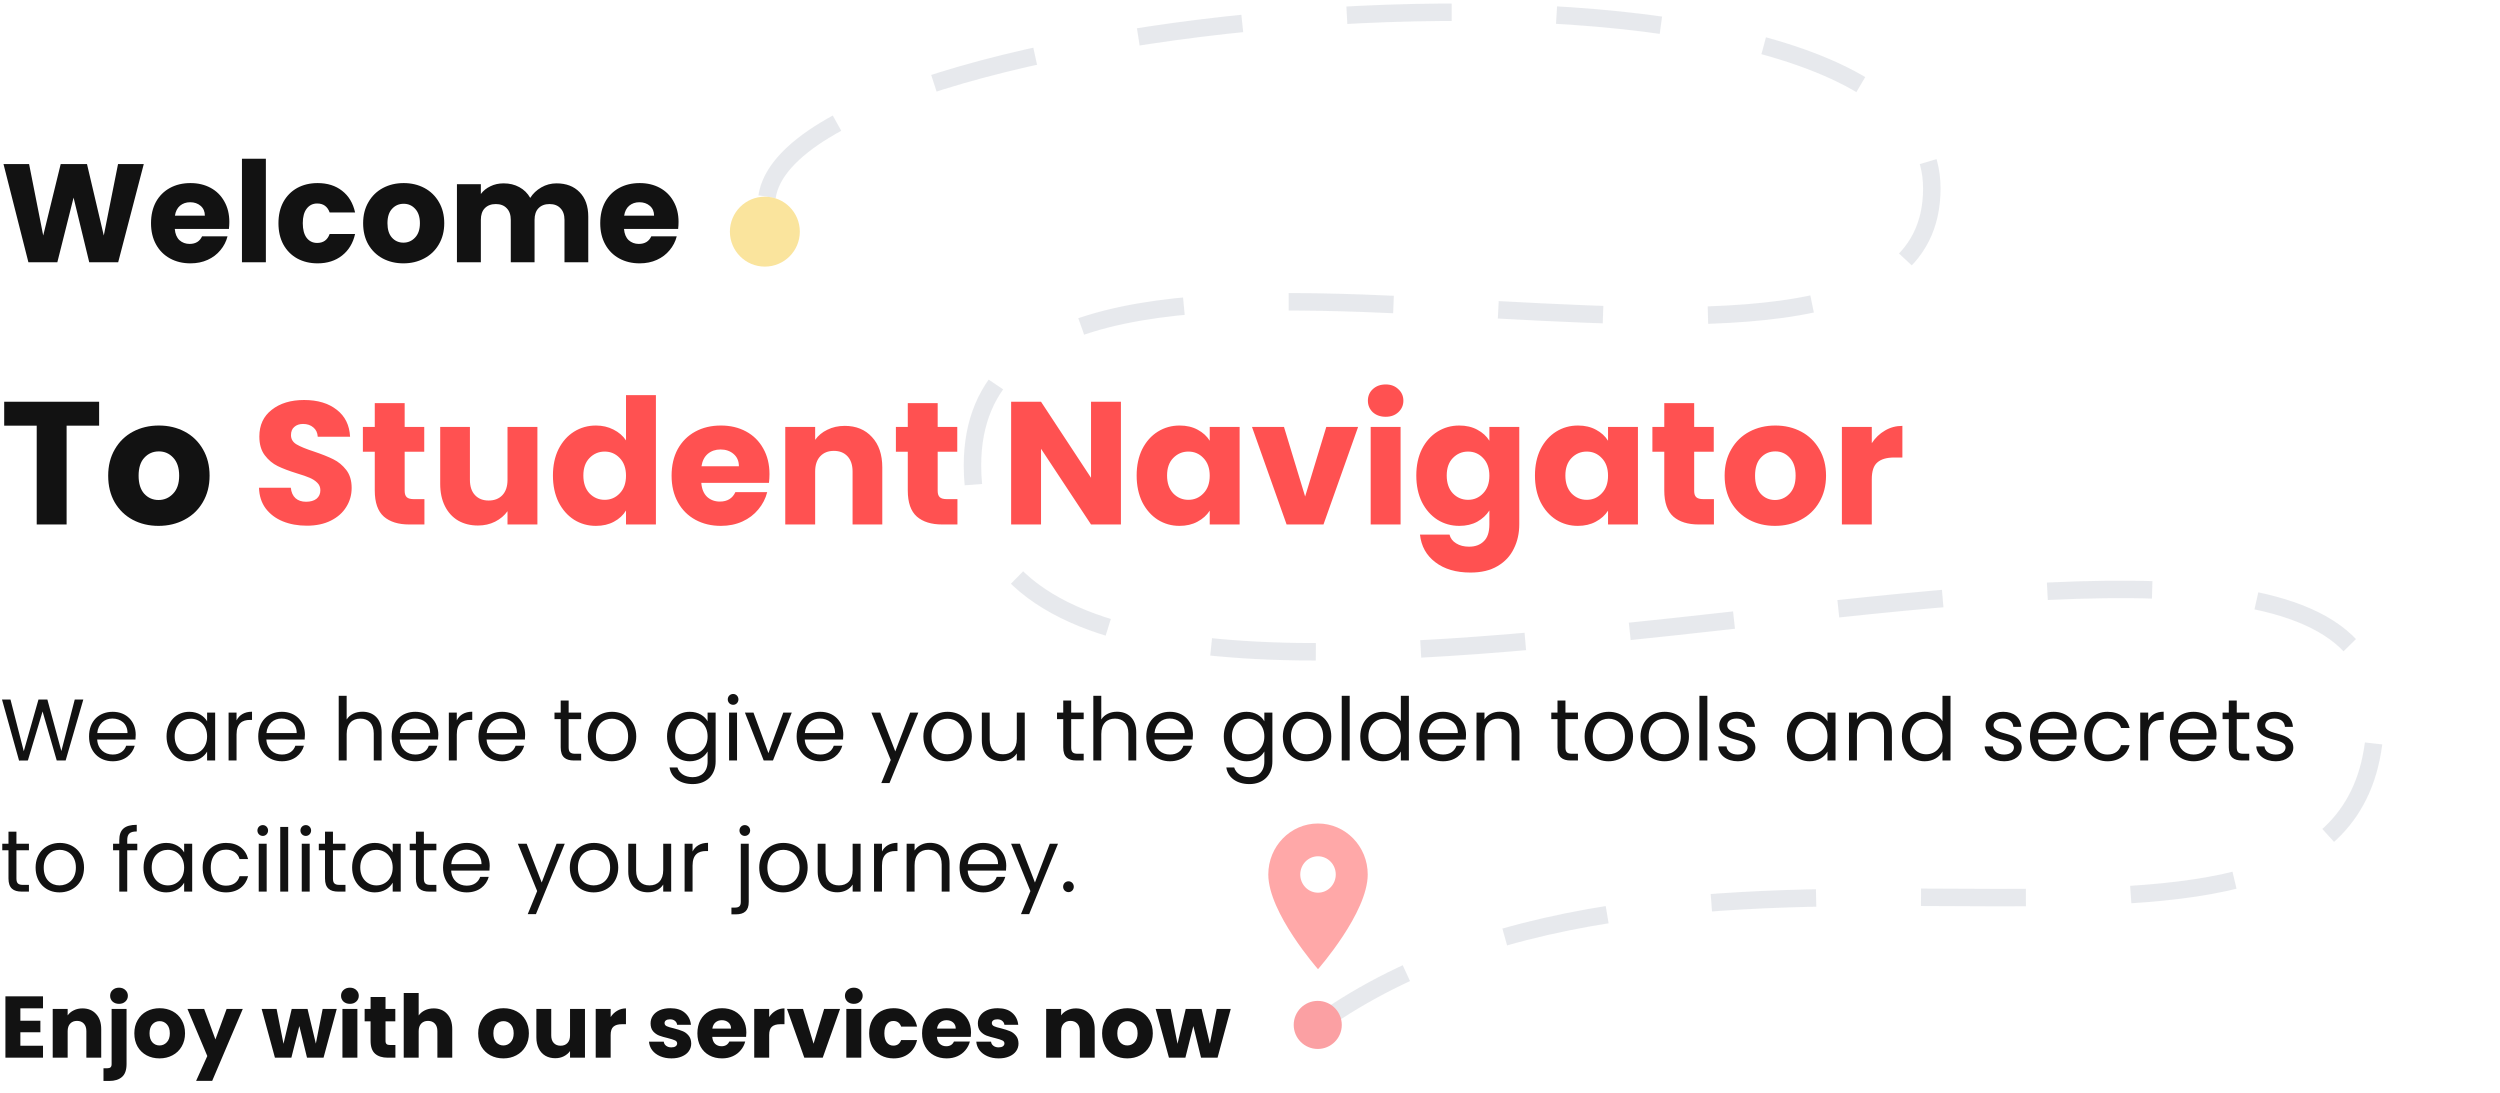 <svg width="572" height="250" viewBox="0 0 572 250" fill="none" xmlns="http://www.w3.org/2000/svg">
<path d="M32.896 37.536L27.04 60H20.416L16.832 45.216L13.12 60H6.496L0.8 37.536H6.656L9.888 53.888L13.888 37.536H19.904L23.744 53.888L27.008 37.536H32.896ZM52.472 50.784C52.472 51.296 52.44 51.829 52.376 52.384H39.992C40.078 53.493 40.43 54.347 41.048 54.944C41.688 55.52 42.467 55.808 43.384 55.808C44.75 55.808 45.699 55.232 46.232 54.08H52.056C51.758 55.253 51.214 56.309 50.424 57.248C49.656 58.187 48.686 58.923 47.512 59.456C46.339 59.989 45.027 60.256 43.576 60.256C41.827 60.256 40.27 59.883 38.904 59.136C37.539 58.389 36.472 57.323 35.704 55.936C34.936 54.549 34.552 52.928 34.552 51.072C34.552 49.216 34.926 47.595 35.672 46.208C36.44 44.821 37.507 43.755 38.872 43.008C40.238 42.261 41.806 41.888 43.576 41.888C45.304 41.888 46.84 42.251 48.184 42.976C49.528 43.701 50.574 44.736 51.32 46.08C52.088 47.424 52.472 48.992 52.472 50.784ZM46.872 49.344C46.872 48.405 46.552 47.659 45.912 47.104C45.272 46.549 44.472 46.272 43.512 46.272C42.595 46.272 41.816 46.539 41.176 47.072C40.558 47.605 40.174 48.363 40.024 49.344H46.872ZM60.831 36.32V60H55.359V36.32H60.831ZM63.709 51.072C63.709 49.216 64.082 47.595 64.829 46.208C65.597 44.821 66.653 43.755 67.996 43.008C69.362 42.261 70.919 41.888 72.668 41.888C74.909 41.888 76.775 42.475 78.269 43.648C79.783 44.821 80.775 46.475 81.245 48.608H75.421C74.93 47.243 73.981 46.56 72.573 46.56C71.57 46.56 70.77 46.955 70.172 47.744C69.575 48.512 69.276 49.621 69.276 51.072C69.276 52.523 69.575 53.643 70.172 54.432C70.77 55.2 71.57 55.584 72.573 55.584C73.981 55.584 74.93 54.901 75.421 53.536H81.245C80.775 55.627 79.783 57.269 78.269 58.464C76.754 59.659 74.887 60.256 72.668 60.256C70.919 60.256 69.362 59.883 67.996 59.136C66.653 58.389 65.597 57.323 64.829 55.936C64.082 54.549 63.709 52.928 63.709 51.072ZM92.299 60.256C90.55 60.256 88.972 59.883 87.564 59.136C86.177 58.389 85.078 57.323 84.267 55.936C83.478 54.549 83.084 52.928 83.084 51.072C83.084 49.237 83.489 47.627 84.299 46.24C85.11 44.832 86.219 43.755 87.627 43.008C89.035 42.261 90.614 41.888 92.364 41.888C94.113 41.888 95.692 42.261 97.1 43.008C98.507 43.755 99.617 44.832 100.428 46.24C101.238 47.627 101.644 49.237 101.644 51.072C101.644 52.907 101.228 54.528 100.396 55.936C99.585 57.323 98.465 58.389 97.035 59.136C95.627 59.883 94.049 60.256 92.299 60.256ZM92.299 55.52C93.345 55.52 94.23 55.136 94.956 54.368C95.702 53.6 96.076 52.501 96.076 51.072C96.076 49.643 95.713 48.544 94.987 47.776C94.284 47.008 93.409 46.624 92.364 46.624C91.297 46.624 90.412 47.008 89.707 47.776C89.004 48.523 88.651 49.621 88.651 51.072C88.651 52.501 88.993 53.6 89.675 54.368C90.379 55.136 91.254 55.52 92.299 55.52ZM127.331 41.952C129.549 41.952 131.309 42.624 132.611 43.968C133.933 45.312 134.595 47.179 134.595 49.568V60H129.155V50.304C129.155 49.152 128.845 48.267 128.227 47.648C127.629 47.008 126.797 46.688 125.731 46.688C124.664 46.688 123.821 47.008 123.203 47.648C122.605 48.267 122.307 49.152 122.307 50.304V60H116.867V50.304C116.867 49.152 116.557 48.267 115.939 47.648C115.341 47.008 114.509 46.688 113.443 46.688C112.376 46.688 111.533 47.008 110.915 47.648C110.317 48.267 110.019 49.152 110.019 50.304V60H104.547V42.144H110.019V44.384C110.573 43.637 111.299 43.051 112.195 42.624C113.091 42.176 114.104 41.952 115.235 41.952C116.579 41.952 117.773 42.24 118.819 42.816C119.885 43.392 120.717 44.213 121.315 45.28C121.933 44.299 122.776 43.499 123.843 42.88C124.909 42.261 126.072 41.952 127.331 41.952ZM155.253 50.784C155.253 51.296 155.222 51.829 155.158 52.384H142.774C142.859 53.493 143.211 54.347 143.83 54.944C144.47 55.52 145.248 55.808 146.166 55.808C147.531 55.808 148.48 55.232 149.014 54.08H154.838C154.539 55.253 153.995 56.309 153.206 57.248C152.438 58.187 151.467 58.923 150.294 59.456C149.12 59.989 147.808 60.256 146.358 60.256C144.608 60.256 143.051 59.883 141.686 59.136C140.32 58.389 139.254 57.323 138.486 55.936C137.718 54.549 137.334 52.928 137.334 51.072C137.334 49.216 137.707 47.595 138.454 46.208C139.222 44.821 140.288 43.755 141.654 43.008C143.019 42.261 144.587 41.888 146.358 41.888C148.086 41.888 149.622 42.251 150.966 42.976C152.31 43.701 153.355 44.736 154.102 46.08C154.87 47.424 155.253 48.992 155.253 50.784ZM149.654 49.344C149.654 48.405 149.334 47.659 148.694 47.104C148.054 46.549 147.254 46.272 146.294 46.272C145.376 46.272 144.598 46.539 143.958 47.072C143.339 47.605 142.955 48.363 142.806 49.344H149.654ZM22.68 91.92V97.4H15.24V120H8.4V97.4H0.96V91.92H22.68ZM36.273 120.32C34.086 120.32 32.113 119.853 30.353 118.92C28.619 117.987 27.246 116.653 26.233 114.92C25.246 113.187 24.753 111.16 24.753 108.84C24.753 106.547 25.259 104.533 26.273 102.8C27.286 101.04 28.673 99.693 30.433 98.76C32.193 97.827 34.166 97.36 36.353 97.36C38.539 97.36 40.513 97.827 42.273 98.76C44.033 99.693 45.419 101.04 46.433 102.8C47.446 104.533 47.953 106.547 47.953 108.84C47.953 111.133 47.433 113.16 46.393 114.92C45.38 116.653 43.98 117.987 42.193 118.92C40.433 119.853 38.459 120.32 36.273 120.32ZM36.273 114.4C37.58 114.4 38.686 113.92 39.593 112.96C40.526 112 40.993 110.627 40.993 108.84C40.993 107.053 40.539 105.68 39.633 104.72C38.753 103.76 37.66 103.28 36.353 103.28C35.02 103.28 33.913 103.76 33.033 104.72C32.153 105.653 31.713 107.027 31.713 108.84C31.713 110.627 32.139 112 32.993 112.96C33.873 113.92 34.966 114.4 36.273 114.4Z" fill="#121212"/>
<path d="M70.218 120.28C68.165 120.28 66.325 119.947 64.698 119.28C63.072 118.613 61.765 117.627 60.778 116.32C59.818 115.013 59.312 113.44 59.258 111.6H66.538C66.645 112.64 67.005 113.44 67.618 114C68.231 114.533 69.031 114.8 70.018 114.8C71.031 114.8 71.832 114.573 72.418 114.12C73.005 113.64 73.298 112.987 73.298 112.16C73.298 111.467 73.058 110.893 72.578 110.44C72.125 109.987 71.552 109.613 70.858 109.32C70.192 109.027 69.231 108.693 67.978 108.32C66.165 107.76 64.685 107.2 63.538 106.64C62.392 106.08 61.405 105.253 60.578 104.16C59.752 103.067 59.338 101.64 59.338 99.88C59.338 97.267 60.285 95.227 62.178 93.76C64.072 92.267 66.538 91.52 69.578 91.52C72.671 91.52 75.165 92.267 77.058 93.76C78.951 95.227 79.965 97.28 80.098 99.92H72.698C72.645 99.013 72.311 98.307 71.698 97.8C71.085 97.267 70.298 97 69.338 97C68.511 97 67.845 97.227 67.338 97.68C66.832 98.107 66.578 98.733 66.578 99.56C66.578 100.467 67.005 101.173 67.858 101.68C68.712 102.187 70.045 102.733 71.858 103.32C73.671 103.933 75.138 104.52 76.258 105.08C77.405 105.64 78.391 106.453 79.218 107.52C80.045 108.587 80.458 109.96 80.458 111.64C80.458 113.24 80.045 114.693 79.218 116C78.418 117.307 77.245 118.347 75.698 119.12C74.151 119.893 72.325 120.28 70.218 120.28ZM97.108 114.2V120H93.627C91.147 120 89.214 119.4 87.828 118.2C86.441 116.973 85.748 114.987 85.748 112.24V103.36H83.028V97.68H85.748V92.24H92.588V97.68H97.067V103.36H92.588V112.32C92.588 112.987 92.748 113.467 93.067 113.76C93.388 114.053 93.921 114.2 94.668 114.2H97.108ZM122.958 97.68V120H116.118V116.96C115.424 117.947 114.478 118.747 113.278 119.36C112.104 119.947 110.798 120.24 109.358 120.24C107.651 120.24 106.144 119.867 104.838 119.12C103.531 118.347 102.518 117.24 101.798 115.8C101.078 114.36 100.718 112.667 100.718 110.72V97.68H107.518V109.8C107.518 111.293 107.904 112.453 108.678 113.28C109.451 114.107 110.491 114.52 111.798 114.52C113.131 114.52 114.184 114.107 114.958 113.28C115.731 112.453 116.118 111.293 116.118 109.8V97.68H122.958ZM126.511 108.8C126.511 106.507 126.937 104.493 127.791 102.76C128.671 101.027 129.857 99.693 131.351 98.76C132.844 97.827 134.511 97.36 136.351 97.36C137.817 97.36 139.151 97.667 140.351 98.28C141.577 98.893 142.537 99.72 143.231 100.76V90.4H150.071V120H143.231V116.8C142.591 117.867 141.671 118.72 140.471 119.36C139.297 120 137.924 120.32 136.351 120.32C134.511 120.32 132.844 119.853 131.351 118.92C129.857 117.96 128.671 116.613 127.791 114.88C126.937 113.12 126.511 111.093 126.511 108.8ZM143.231 108.84C143.231 107.133 142.751 105.787 141.791 104.8C140.857 103.813 139.711 103.32 138.351 103.32C136.991 103.32 135.831 103.813 134.871 104.8C133.937 105.76 133.471 107.093 133.471 108.8C133.471 110.507 133.937 111.867 134.871 112.88C135.831 113.867 136.991 114.36 138.351 114.36C139.711 114.36 140.857 113.867 141.791 112.88C142.751 111.893 143.231 110.547 143.231 108.84ZM176.059 108.48C176.059 109.12 176.019 109.787 175.939 110.48H160.459C160.566 111.867 161.006 112.933 161.779 113.68C162.579 114.4 163.552 114.76 164.699 114.76C166.406 114.76 167.592 114.04 168.259 112.6H175.539C175.166 114.067 174.486 115.387 173.499 116.56C172.539 117.733 171.326 118.653 169.859 119.32C168.392 119.987 166.752 120.32 164.939 120.32C162.752 120.32 160.806 119.853 159.099 118.92C157.392 117.987 156.059 116.653 155.099 114.92C154.139 113.187 153.659 111.16 153.659 108.84C153.659 106.52 154.126 104.493 155.059 102.76C156.019 101.027 157.352 99.693 159.059 98.76C160.766 97.827 162.726 97.36 164.939 97.36C167.099 97.36 169.019 97.813 170.699 98.72C172.379 99.627 173.686 100.92 174.619 102.6C175.579 104.28 176.059 106.24 176.059 108.48ZM169.059 106.68C169.059 105.507 168.659 104.573 167.859 103.88C167.059 103.187 166.059 102.84 164.859 102.84C163.712 102.84 162.739 103.173 161.939 103.84C161.166 104.507 160.686 105.453 160.499 106.68H169.059ZM193.268 97.44C195.881 97.44 197.961 98.293 199.508 100C201.081 101.68 201.868 104 201.868 106.96V120H195.068V107.88C195.068 106.387 194.681 105.227 193.908 104.4C193.134 103.573 192.094 103.16 190.788 103.16C189.481 103.16 188.441 103.573 187.668 104.4C186.894 105.227 186.508 106.387 186.508 107.88V120H179.668V97.68H186.508V100.64C187.201 99.653 188.134 98.88 189.308 98.32C190.481 97.733 191.801 97.44 193.268 97.44ZM219.061 114.2V120H215.581C213.101 120 211.167 119.4 209.781 118.2C208.394 116.973 207.701 114.987 207.701 112.24V103.36H204.981V97.68H207.701V92.24H214.541V97.68H219.021V103.36H214.541V112.32C214.541 112.987 214.701 113.467 215.021 113.76C215.341 114.053 215.874 114.2 216.621 114.2H219.061ZM256.467 120H249.627L238.187 102.68V120H231.347V91.92H238.187L249.627 109.32V91.92H256.467V120ZM260.065 108.8C260.065 106.507 260.492 104.493 261.345 102.76C262.225 101.027 263.412 99.693 264.905 98.76C266.399 97.827 268.065 97.36 269.905 97.36C271.479 97.36 272.852 97.68 274.025 98.32C275.225 98.96 276.145 99.8 276.785 100.84V97.68H283.625V120H276.785V116.84C276.119 117.88 275.185 118.72 273.985 119.36C272.812 120 271.439 120.32 269.865 120.32C268.052 120.32 266.399 119.853 264.905 118.92C263.412 117.96 262.225 116.613 261.345 114.88C260.492 113.12 260.065 111.093 260.065 108.8ZM276.785 108.84C276.785 107.133 276.305 105.787 275.345 104.8C274.412 103.813 273.265 103.32 271.905 103.32C270.545 103.32 269.385 103.813 268.425 104.8C267.492 105.76 267.025 107.093 267.025 108.8C267.025 110.507 267.492 111.867 268.425 112.88C269.385 113.867 270.545 114.36 271.905 114.36C273.265 114.36 274.412 113.867 275.345 112.88C276.305 111.893 276.785 110.547 276.785 108.84ZM298.614 113.6L303.454 97.68H310.734L302.814 120H294.374L286.454 97.68H293.774L298.614 113.6ZM317.053 95.36C315.853 95.36 314.866 95.013 314.093 94.32C313.346 93.6 312.973 92.72 312.973 91.68C312.973 90.613 313.346 89.733 314.093 89.04C314.866 88.32 315.853 87.96 317.053 87.96C318.226 87.96 319.186 88.32 319.933 89.04C320.706 89.733 321.093 90.613 321.093 91.68C321.093 92.72 320.706 93.6 319.933 94.32C319.186 95.013 318.226 95.36 317.053 95.36ZM320.453 97.68V120H313.613V97.68H320.453ZM333.89 97.36C335.463 97.36 336.836 97.68 338.01 98.32C339.21 98.96 340.13 99.8 340.77 100.84V97.68H347.61V119.96C347.61 122.013 347.196 123.867 346.37 125.52C345.57 127.2 344.33 128.533 342.65 129.52C340.996 130.507 338.93 131 336.45 131C333.143 131 330.463 130.213 328.41 128.64C326.356 127.093 325.183 124.987 324.89 122.32H331.65C331.863 123.173 332.37 123.84 333.17 124.32C333.97 124.827 334.956 125.08 336.13 125.08C337.543 125.08 338.663 124.667 339.49 123.84C340.343 123.04 340.77 121.747 340.77 119.96V116.8C340.103 117.84 339.183 118.693 338.01 119.36C336.836 120 335.463 120.32 333.89 120.32C332.05 120.32 330.383 119.853 328.89 118.92C327.396 117.96 326.21 116.613 325.33 114.88C324.476 113.12 324.05 111.093 324.05 108.8C324.05 106.507 324.476 104.493 325.33 102.76C326.21 101.027 327.396 99.693 328.89 98.76C330.383 97.827 332.05 97.36 333.89 97.36ZM340.77 108.84C340.77 107.133 340.29 105.787 339.33 104.8C338.396 103.813 337.25 103.32 335.89 103.32C334.53 103.32 333.37 103.813 332.41 104.8C331.476 105.76 331.01 107.093 331.01 108.8C331.01 110.507 331.476 111.867 332.41 112.88C333.37 113.867 334.53 114.36 335.89 114.36C337.25 114.36 338.396 113.867 339.33 112.88C340.29 111.893 340.77 110.547 340.77 108.84ZM351.198 108.8C351.198 106.507 351.625 104.493 352.478 102.76C353.358 101.027 354.545 99.693 356.038 98.76C357.531 97.827 359.198 97.36 361.038 97.36C362.611 97.36 363.985 97.68 365.158 98.32C366.358 98.96 367.278 99.8 367.918 100.84V97.68H374.758V120H367.918V116.84C367.251 117.88 366.318 118.72 365.118 119.36C363.945 120 362.571 120.32 360.998 120.32C359.185 120.32 357.531 119.853 356.038 118.92C354.545 117.96 353.358 116.613 352.478 114.88C351.625 113.12 351.198 111.093 351.198 108.8ZM367.918 108.84C367.918 107.133 367.438 105.787 366.478 104.8C365.545 103.813 364.398 103.32 363.038 103.32C361.678 103.32 360.518 103.813 359.558 104.8C358.625 105.76 358.158 107.093 358.158 108.8C358.158 110.507 358.625 111.867 359.558 112.88C360.518 113.867 361.678 114.36 363.038 114.36C364.398 114.36 365.545 113.867 366.478 112.88C367.438 111.893 367.918 110.547 367.918 108.84ZM392.147 114.2V120H388.667C386.187 120 384.253 119.4 382.867 118.2C381.48 116.973 380.787 114.987 380.787 112.24V103.36H378.067V97.68H380.787V92.24H387.627V97.68H392.107V103.36H387.627V112.32C387.627 112.987 387.787 113.467 388.107 113.76C388.427 114.053 388.96 114.2 389.707 114.2H392.147ZM406.117 120.32C403.93 120.32 401.957 119.853 400.197 118.92C398.463 117.987 397.09 116.653 396.077 114.92C395.09 113.187 394.597 111.16 394.597 108.84C394.597 106.547 395.103 104.533 396.117 102.8C397.13 101.04 398.517 99.693 400.277 98.76C402.037 97.827 404.01 97.36 406.197 97.36C408.383 97.36 410.357 97.827 412.117 98.76C413.877 99.693 415.263 101.04 416.277 102.8C417.29 104.533 417.797 106.547 417.797 108.84C417.797 111.133 417.277 113.16 416.237 114.92C415.223 116.653 413.823 117.987 412.037 118.92C410.277 119.853 408.303 120.32 406.117 120.32ZM406.117 114.4C407.423 114.4 408.53 113.92 409.437 112.96C410.37 112 410.837 110.627 410.837 108.84C410.837 107.053 410.383 105.68 409.477 104.72C408.597 103.76 407.503 103.28 406.197 103.28C404.863 103.28 403.757 103.76 402.877 104.72C401.997 105.653 401.557 107.027 401.557 108.84C401.557 110.627 401.983 112 402.837 112.96C403.717 113.92 404.81 114.4 406.117 114.4ZM428.265 101.4C429.065 100.173 430.065 99.213 431.265 98.52C432.465 97.8 433.799 97.44 435.265 97.44V104.68H433.385C431.679 104.68 430.399 105.053 429.545 105.8C428.692 106.52 428.265 107.8 428.265 109.64V120H421.425V97.68H428.265V101.4Z" fill="#FF5151"/>
<path d="M4.36 174.02L0.46 160.06H2.4L5.44 171.88L8.8 160.06H10.84L14.04 171.84L17.1 160.06H19.06L15.02 174H12.98L9.74 162.78L6.38 174L4.36 174.02ZM25.712 164.4C23.932 164.4 22.452 165.58 22.252 167.72H29.172C29.192 165.58 27.592 164.4 25.712 164.4ZM30.832 170.62C30.272 172.62 28.512 174.18 25.792 174.18C22.672 174.18 20.372 171.98 20.372 168.5C20.372 165.04 22.592 162.86 25.792 162.86C28.972 162.86 31.052 165.1 31.052 168.1C31.052 168.5 31.032 168.82 30.992 169.2H22.232C22.372 171.42 23.932 172.64 25.792 172.64C27.432 172.64 28.472 171.8 28.872 170.62H30.832ZM38.106 168.48C38.106 165.06 40.366 162.86 43.306 162.86C45.346 162.86 46.746 163.9 47.386 165.04V163.04H49.226V174H47.386V171.96C46.726 173.14 45.306 174.18 43.286 174.18C40.366 174.18 38.106 171.88 38.106 168.48ZM47.386 168.5C47.386 165.96 45.666 164.44 43.666 164.44C41.666 164.44 39.966 165.9 39.966 168.48C39.966 171.06 41.666 172.58 43.666 172.58C45.666 172.58 47.386 171.08 47.386 168.5ZM54.122 168.04V174H52.302V163.04H54.122V164.82C54.742 163.6 55.922 162.84 57.662 162.84V164.72H57.182C55.442 164.72 54.122 165.5 54.122 168.04ZM64.423 164.4C62.643 164.4 61.163 165.58 60.963 167.72H67.883C67.903 165.58 66.303 164.4 64.423 164.4ZM69.543 170.62C68.983 172.62 67.223 174.18 64.503 174.18C61.383 174.18 59.083 171.98 59.083 168.5C59.083 165.04 61.303 162.86 64.503 162.86C67.683 162.86 69.763 165.1 69.763 168.1C69.763 168.5 69.743 168.82 69.703 169.2H60.943C61.083 171.42 62.643 172.64 64.503 172.64C66.143 172.64 67.183 171.8 67.583 170.62H69.543ZM77.497 174V159.2H79.317V164.62C80.037 163.46 81.397 162.84 82.937 162.84C85.377 162.84 87.317 164.4 87.317 167.54V174H85.517V167.8C85.517 165.56 84.297 164.42 82.457 164.42C80.597 164.42 79.317 165.58 79.317 167.94V174H77.497ZM94.95 164.4C93.17 164.4 91.69 165.58 91.49 167.72H98.41C98.43 165.58 96.83 164.4 94.95 164.4ZM100.07 170.62C99.51 172.62 97.75 174.18 95.03 174.18C91.91 174.18 89.61 171.98 89.61 168.5C89.61 165.04 91.83 162.86 95.03 162.86C98.21 162.86 100.29 165.1 100.29 168.1C100.29 168.5 100.27 168.82 100.23 169.2H91.47C91.61 171.42 93.17 172.64 95.03 172.64C96.67 172.64 97.71 171.8 98.11 170.62H100.07ZM104.512 168.04V174H102.692V163.04H104.512V164.82C105.132 163.6 106.312 162.84 108.052 162.84V164.72H107.572C105.832 164.72 104.512 165.5 104.512 168.04ZM114.813 164.4C113.033 164.4 111.553 165.58 111.353 167.72H118.273C118.293 165.58 116.693 164.4 114.813 164.4ZM119.933 170.62C119.373 172.62 117.613 174.18 114.893 174.18C111.773 174.18 109.473 171.98 109.473 168.5C109.473 165.04 111.693 162.86 114.893 162.86C118.073 162.86 120.153 165.1 120.153 168.1C120.153 168.5 120.133 168.82 120.093 169.2H111.333C111.473 171.42 113.033 172.64 114.893 172.64C116.533 172.64 117.573 171.8 117.973 170.62H119.933ZM128.288 171V164.54H126.868V163.04H128.288V160.28H130.108V163.04H132.968V164.54H130.108V171C130.108 172.08 130.508 172.46 131.628 172.46H132.968V174H131.328C129.388 174 128.288 173.2 128.288 171ZM145.573 168.5C145.573 171.98 143.073 174.18 139.953 174.18C136.853 174.18 134.493 171.98 134.493 168.5C134.493 165.04 136.933 162.86 140.033 162.86C143.153 162.86 145.573 165.04 145.573 168.5ZM136.353 168.5C136.353 171.28 138.053 172.58 139.953 172.58C141.853 172.58 143.713 171.28 143.713 168.5C143.713 165.74 141.893 164.44 140.013 164.44C138.093 164.44 136.353 165.74 136.353 168.5ZM152.618 168.48C152.618 165.06 154.878 162.86 157.818 162.86C159.818 162.86 161.258 163.86 161.898 165.04V163.04H163.738V174.24C163.738 177.26 161.718 179.4 158.498 179.4C155.618 179.4 153.558 177.94 153.198 175.6H154.998C155.398 176.92 156.698 177.82 158.498 177.82C160.438 177.82 161.898 176.58 161.898 174.24V171.94C161.238 173.12 159.818 174.18 157.818 174.18C154.878 174.18 152.618 171.88 152.618 168.48ZM161.898 168.5C161.898 165.96 160.178 164.44 158.178 164.44C156.178 164.44 154.478 165.9 154.478 168.48C154.478 171.06 156.178 172.58 158.178 172.58C160.178 172.58 161.898 171.08 161.898 168.5ZM166.813 174V163.04H168.633V174H166.813ZM167.753 161.26C167.053 161.26 166.513 160.72 166.513 160.02C166.513 159.32 167.053 158.78 167.753 158.78C168.413 158.78 168.953 159.32 168.953 160.02C168.953 160.72 168.413 161.26 167.753 161.26ZM170.435 163.04H172.395L175.815 172.32L179.215 163.04H181.155L176.855 174H174.735L170.435 163.04ZM187.606 164.4C185.826 164.4 184.346 165.58 184.146 167.72H191.066C191.086 165.58 189.486 164.4 187.606 164.4ZM192.726 170.62C192.166 172.62 190.406 174.18 187.686 174.18C184.566 174.18 182.266 171.98 182.266 168.5C182.266 165.04 184.486 162.86 187.686 162.86C190.866 162.86 192.946 165.1 192.946 168.1C192.946 168.5 192.926 168.82 192.886 169.2H184.126C184.266 171.42 185.826 172.64 187.686 172.64C189.326 172.64 190.366 171.8 190.766 170.62H192.726ZM204.841 171.92L208.241 163.04H210.121L203.521 179.16H201.641L203.801 173.88L199.381 163.04H201.401L204.841 171.92ZM222.35 168.5C222.35 171.98 219.85 174.18 216.73 174.18C213.63 174.18 211.27 171.98 211.27 168.5C211.27 165.04 213.71 162.86 216.81 162.86C219.93 162.86 222.35 165.04 222.35 168.5ZM213.13 168.5C213.13 171.28 214.83 172.58 216.73 172.58C218.63 172.58 220.49 171.28 220.49 168.5C220.49 165.74 218.67 164.44 216.79 164.44C214.87 164.44 213.13 165.74 213.13 168.5ZM234.463 163.04V174H232.643V172.38C231.943 173.52 230.603 174.16 229.143 174.16C226.623 174.16 224.643 172.6 224.643 169.46V163.04H226.443V169.22C226.443 171.44 227.663 172.58 229.503 172.58C231.383 172.58 232.643 171.42 232.643 169.06V163.04H234.463ZM243.268 171V164.54H241.848V163.04H243.268V160.28H245.088V163.04H247.948V164.54H245.088V171C245.088 172.08 245.488 172.46 246.608 172.46H247.948V174H246.308C244.368 174 243.268 173.2 243.268 171ZM250.153 174V159.2H251.973V164.62C252.693 163.46 254.053 162.84 255.593 162.84C258.033 162.84 259.973 164.4 259.973 167.54V174H258.173V167.8C258.173 165.56 256.953 164.42 255.113 164.42C253.253 164.42 251.973 165.58 251.973 167.94V174H250.153ZM267.606 164.4C265.826 164.4 264.346 165.58 264.146 167.72H271.066C271.086 165.58 269.486 164.4 267.606 164.4ZM272.726 170.62C272.166 172.62 270.406 174.18 267.686 174.18C264.566 174.18 262.266 171.98 262.266 168.5C262.266 165.04 264.486 162.86 267.686 162.86C270.866 162.86 272.946 165.1 272.946 168.1C272.946 168.5 272.926 168.82 272.886 169.2H264.126C264.266 171.42 265.826 172.64 267.686 172.64C269.326 172.64 270.366 171.8 270.766 170.62H272.726ZM280.001 168.48C280.001 165.06 282.261 162.86 285.201 162.86C287.201 162.86 288.641 163.86 289.281 165.04V163.04H291.121V174.24C291.121 177.26 289.101 179.4 285.881 179.4C283.001 179.4 280.941 177.94 280.581 175.6H282.381C282.781 176.92 284.081 177.82 285.881 177.82C287.821 177.82 289.281 176.58 289.281 174.24V171.94C288.621 173.12 287.201 174.18 285.201 174.18C282.261 174.18 280.001 171.88 280.001 168.48ZM289.281 168.5C289.281 165.96 287.561 164.44 285.561 164.44C283.561 164.44 281.861 165.9 281.861 168.48C281.861 171.06 283.561 172.58 285.561 172.58C287.561 172.58 289.281 171.08 289.281 168.5ZM304.596 168.5C304.596 171.98 302.096 174.18 298.976 174.18C295.876 174.18 293.516 171.98 293.516 168.5C293.516 165.04 295.956 162.86 299.056 162.86C302.176 162.86 304.596 165.04 304.596 168.5ZM295.376 168.5C295.376 171.28 297.076 172.58 298.976 172.58C300.876 172.58 302.736 171.28 302.736 168.5C302.736 165.74 300.916 164.44 299.036 164.44C297.116 164.44 295.376 165.74 295.376 168.5ZM306.989 174V159.2H308.809V174H306.989ZM311.231 168.48C311.231 165.06 313.491 162.86 316.451 162.86C318.171 162.86 319.751 163.74 320.511 165V159.2H322.351V174H320.511V171.94C319.851 173.16 318.431 174.18 316.431 174.18C313.491 174.18 311.231 171.88 311.231 168.48ZM320.511 168.5C320.511 165.96 318.791 164.44 316.791 164.44C314.791 164.44 313.091 165.9 313.091 168.48C313.091 171.06 314.791 172.58 316.791 172.58C318.791 172.58 320.511 171.08 320.511 168.5ZM330.087 164.4C328.307 164.4 326.827 165.58 326.627 167.72H333.547C333.567 165.58 331.967 164.4 330.087 164.4ZM335.207 170.62C334.647 172.62 332.887 174.18 330.167 174.18C327.047 174.18 324.747 171.98 324.747 168.5C324.747 165.04 326.967 162.86 330.167 162.86C333.347 162.86 335.427 165.1 335.427 168.1C335.427 168.5 335.407 168.82 335.367 169.2H326.607C326.747 171.42 328.307 172.64 330.167 172.64C331.807 172.64 332.847 171.8 333.247 170.62H335.207ZM345.849 174V167.8C345.849 165.56 344.629 164.42 342.789 164.42C340.929 164.42 339.649 165.58 339.649 167.94V174H337.829V163.04H339.649V164.6C340.369 163.46 341.689 162.84 343.169 162.84C345.709 162.84 347.649 164.4 347.649 167.54V174H345.849ZM356.354 171V164.54H354.934V163.04H356.354V160.28H358.174V163.04H361.034V164.54H358.174V171C358.174 172.08 358.574 172.46 359.694 172.46H361.034V174H359.394C357.454 174 356.354 173.2 356.354 171ZM373.639 168.5C373.639 171.98 371.139 174.18 368.019 174.18C364.919 174.18 362.559 171.98 362.559 168.5C362.559 165.04 364.999 162.86 368.099 162.86C371.219 162.86 373.639 165.04 373.639 168.5ZM364.419 168.5C364.419 171.28 366.119 172.58 368.019 172.58C369.919 172.58 371.779 171.28 371.779 168.5C371.779 165.74 369.959 164.44 368.079 164.44C366.159 164.44 364.419 165.74 364.419 168.5ZM386.432 168.5C386.432 171.98 383.932 174.18 380.812 174.18C377.712 174.18 375.352 171.98 375.352 168.5C375.352 165.04 377.792 162.86 380.892 162.86C384.012 162.86 386.432 165.04 386.432 168.5ZM377.212 168.5C377.212 171.28 378.912 172.58 380.812 172.58C382.712 172.58 384.572 171.28 384.572 168.5C384.572 165.74 382.752 164.44 380.872 164.44C378.952 164.44 377.212 165.74 377.212 168.5ZM388.825 174V159.2H390.645V174H388.825ZM401.627 171.02C401.627 172.82 400.047 174.18 397.627 174.18C395.067 174.18 393.267 172.78 393.147 170.78H395.027C395.127 171.84 396.067 172.64 397.607 172.64C399.047 172.64 399.847 171.92 399.847 171.02C399.847 168.58 393.367 170 393.367 165.92C393.367 164.24 394.947 162.86 397.387 162.86C399.807 162.86 401.407 164.16 401.527 166.3H399.707C399.627 165.2 398.787 164.4 397.327 164.4C395.987 164.4 395.187 165.04 395.187 165.92C395.187 168.52 401.547 167.1 401.627 171.02ZM408.848 168.48C408.848 165.06 411.108 162.86 414.048 162.86C416.088 162.86 417.488 163.9 418.128 165.04V163.04H419.968V174H418.128V171.96C417.468 173.14 416.048 174.18 414.028 174.18C411.108 174.18 408.848 171.88 408.848 168.48ZM418.128 168.5C418.128 165.96 416.408 164.44 414.408 164.44C412.408 164.44 410.708 165.9 410.708 168.48C410.708 171.06 412.408 172.58 414.408 172.58C416.408 172.58 418.128 171.08 418.128 168.5ZM431.064 174V167.8C431.064 165.56 429.844 164.42 428.004 164.42C426.144 164.42 424.864 165.58 424.864 167.94V174H423.044V163.04H424.864V164.6C425.584 163.46 426.904 162.84 428.384 162.84C430.924 162.84 432.864 164.4 432.864 167.54V174H431.064ZM435.157 168.48C435.157 165.06 437.417 162.86 440.377 162.86C442.097 162.86 443.677 163.74 444.437 165V159.2H446.277V174H444.437V171.94C443.777 173.16 442.357 174.18 440.357 174.18C437.417 174.18 435.157 171.88 435.157 168.48ZM444.437 168.5C444.437 165.96 442.717 164.44 440.717 164.44C438.717 164.44 437.017 165.9 437.017 168.48C437.017 171.06 438.717 172.58 440.717 172.58C442.717 172.58 444.437 171.08 444.437 168.5ZM462.565 171.02C462.565 172.82 460.985 174.18 458.565 174.18C456.005 174.18 454.205 172.78 454.085 170.78H455.965C456.065 171.84 457.005 172.64 458.545 172.64C459.985 172.64 460.785 171.92 460.785 171.02C460.785 168.58 454.305 170 454.305 165.92C454.305 164.24 455.885 162.86 458.325 162.86C460.745 162.86 462.345 164.16 462.465 166.3H460.645C460.565 165.2 459.725 164.4 458.265 164.4C456.925 164.4 456.125 165.04 456.125 165.92C456.125 168.52 462.485 167.1 462.565 171.02ZM469.794 164.4C468.014 164.4 466.534 165.58 466.334 167.72H473.254C473.274 165.58 471.674 164.4 469.794 164.4ZM474.914 170.62C474.354 172.62 472.594 174.18 469.874 174.18C466.754 174.18 464.454 171.98 464.454 168.5C464.454 165.04 466.674 162.86 469.874 162.86C473.054 162.86 475.134 165.1 475.134 168.1C475.134 168.5 475.114 168.82 475.074 169.2H466.314C466.454 171.42 468.014 172.64 469.874 172.64C471.514 172.64 472.554 171.8 472.954 170.62H474.914ZM476.856 168.5C476.856 165.06 479.076 162.86 482.196 162.86C484.916 162.86 486.696 164.26 487.256 166.56H485.296C484.916 165.24 483.816 164.4 482.196 164.4C480.196 164.4 478.716 165.82 478.716 168.5C478.716 171.22 480.196 172.64 482.196 172.64C483.816 172.64 484.896 171.86 485.296 170.48H487.256C486.696 172.66 484.916 174.18 482.196 174.18C479.076 174.18 476.856 171.98 476.856 168.5ZM491.505 168.04V174H489.685V163.04H491.505V164.82C492.125 163.6 493.305 162.84 495.045 162.84V164.72H494.565C492.825 164.72 491.505 165.5 491.505 168.04ZM501.805 164.4C500.025 164.4 498.545 165.58 498.345 167.72H505.265C505.285 165.58 503.685 164.4 501.805 164.4ZM506.925 170.62C506.365 172.62 504.605 174.18 501.885 174.18C498.765 174.18 496.465 171.98 496.465 168.5C496.465 165.04 498.685 162.86 501.885 162.86C505.065 162.86 507.145 165.1 507.145 168.1C507.145 168.5 507.125 168.82 507.085 169.2H498.325C498.465 171.42 500.025 172.64 501.885 172.64C503.525 172.64 504.565 171.8 504.965 170.62H506.925ZM509.948 171V164.54H508.528V163.04H509.948V160.28H511.768V163.04H514.628V164.54H511.768V171C511.768 172.08 512.168 172.46 513.288 172.46H514.628V174H512.988C511.048 174 509.948 173.2 509.948 171ZM524.713 171.02C524.713 172.82 523.133 174.18 520.713 174.18C518.153 174.18 516.353 172.78 516.233 170.78H518.113C518.213 171.84 519.153 172.64 520.693 172.64C522.133 172.64 522.933 171.92 522.933 171.02C522.933 168.58 516.453 170 516.453 165.92C516.453 164.24 518.033 162.86 520.473 162.86C522.893 162.86 524.493 164.16 524.613 166.3H522.793C522.713 165.2 521.873 164.4 520.413 164.4C519.073 164.4 518.273 165.04 518.273 165.92C518.273 168.52 524.633 167.1 524.713 171.02ZM1.94 201V194.54H0.52V193.04H1.94V190.28H3.76V193.04H6.62V194.54H3.76V201C3.76 202.08 4.16 202.46 5.28 202.46H6.62V204H4.98C3.04 204 1.94 203.2 1.94 201ZM19.225 198.5C19.225 201.98 16.725 204.18 13.605 204.18C10.505 204.18 8.145 201.98 8.145 198.5C8.145 195.04 10.585 192.86 13.685 192.86C16.805 192.86 19.225 195.04 19.225 198.5ZM10.005 198.5C10.005 201.28 11.705 202.58 13.605 202.58C15.505 202.58 17.365 201.28 17.365 198.5C17.365 195.74 15.545 194.44 13.665 194.44C11.745 194.44 10.005 195.74 10.005 198.5ZM27.29 204V194.54H25.87V193.04H27.29V192.26C27.29 189.82 28.49 188.72 31.29 188.72V190.24C29.65 190.24 29.11 190.84 29.11 192.26V193.04H31.41V194.54H29.11V204H27.29ZM32.852 198.48C32.852 195.06 35.112 192.86 38.052 192.86C40.092 192.86 41.492 193.9 42.132 195.04V193.04H43.972V204H42.132V201.96C41.472 203.14 40.052 204.18 38.032 204.18C35.112 204.18 32.852 201.88 32.852 198.48ZM42.132 198.5C42.132 195.96 40.412 194.44 38.412 194.44C36.412 194.44 34.712 195.9 34.712 198.48C34.712 201.06 36.412 202.58 38.412 202.58C40.412 202.58 42.132 201.08 42.132 198.5ZM46.368 198.5C46.368 195.06 48.588 192.86 51.708 192.86C54.428 192.86 56.208 194.26 56.768 196.56H54.808C54.428 195.24 53.328 194.4 51.708 194.4C49.708 194.4 48.228 195.82 48.228 198.5C48.228 201.22 49.708 202.64 51.708 202.64C53.328 202.64 54.408 201.86 54.808 200.48H56.768C56.208 202.66 54.428 204.18 51.708 204.18C48.588 204.18 46.368 201.98 46.368 198.5ZM59.196 204V193.04H61.016V204H59.196ZM60.136 191.26C59.436 191.26 58.896 190.72 58.896 190.02C58.896 189.32 59.436 188.78 60.136 188.78C60.796 188.78 61.336 189.32 61.336 190.02C61.336 190.72 60.796 191.26 60.136 191.26ZM64.118 204V189.2H65.938V204H64.118ZM69.04 204V193.04H70.86V204H69.04ZM69.98 191.26C69.28 191.26 68.74 190.72 68.74 190.02C68.74 189.32 69.28 188.78 69.98 188.78C70.64 188.78 71.18 189.32 71.18 190.02C71.18 190.72 70.64 191.26 69.98 191.26ZM74.362 201V194.54H72.942V193.04H74.362V190.28H76.182V193.04H79.042V194.54H76.182V201C76.182 202.08 76.582 202.46 77.702 202.46H79.042V204H77.402C75.462 204 74.362 203.2 74.362 201ZM80.567 198.48C80.567 195.06 82.827 192.86 85.767 192.86C87.807 192.86 89.207 193.9 89.847 195.04V193.04H91.687V204H89.847V201.96C89.187 203.14 87.767 204.18 85.747 204.18C82.827 204.18 80.567 201.88 80.567 198.48ZM89.847 198.5C89.847 195.96 88.127 194.44 86.127 194.44C84.127 194.44 82.427 195.9 82.427 198.48C82.427 201.06 84.127 202.58 86.127 202.58C88.127 202.58 89.847 201.08 89.847 198.5ZM95.163 201V194.54H93.743V193.04H95.163V190.28H96.983V193.04H99.843V194.54H96.983V201C96.983 202.08 97.383 202.46 98.503 202.46H99.843V204H98.203C96.263 204 95.163 203.2 95.163 201ZM106.708 194.4C104.928 194.4 103.448 195.58 103.248 197.72H110.168C110.188 195.58 108.588 194.4 106.708 194.4ZM111.828 200.62C111.268 202.62 109.508 204.18 106.788 204.18C103.668 204.18 101.368 201.98 101.368 198.5C101.368 195.04 103.588 192.86 106.788 192.86C109.968 192.86 112.048 195.1 112.048 198.1C112.048 198.5 112.028 198.82 111.988 199.2H103.228C103.368 201.42 104.928 202.64 106.788 202.64C108.428 202.64 109.468 201.8 109.868 200.62H111.828ZM123.942 201.92L127.342 193.04H129.222L122.622 209.16H120.742L122.902 203.88L118.482 193.04H120.502L123.942 201.92ZM141.452 198.5C141.452 201.98 138.952 204.18 135.832 204.18C132.732 204.18 130.372 201.98 130.372 198.5C130.372 195.04 132.812 192.86 135.912 192.86C139.032 192.86 141.452 195.04 141.452 198.5ZM132.232 198.5C132.232 201.28 133.932 202.58 135.832 202.58C137.732 202.58 139.592 201.28 139.592 198.5C139.592 195.74 137.772 194.44 135.892 194.44C133.972 194.44 132.232 195.74 132.232 198.5ZM153.565 193.04V204H151.745V202.38C151.045 203.52 149.705 204.16 148.245 204.16C145.725 204.16 143.745 202.6 143.745 199.46V193.04H145.545V199.22C145.545 201.44 146.765 202.58 148.605 202.58C150.485 202.58 151.745 201.42 151.745 199.06V193.04H153.565ZM158.458 198.04V204H156.638V193.04H158.458V194.82C159.078 193.6 160.258 192.84 161.998 192.84V194.72H161.518C159.778 194.72 158.458 195.5 158.458 198.04ZM170.411 191.26C169.731 191.26 169.191 190.72 169.191 190.02C169.191 189.32 169.731 188.78 170.411 188.78C171.091 188.78 171.631 189.32 171.631 190.02C171.631 190.72 171.091 191.26 170.411 191.26ZM169.491 193.04H171.311V206.38C171.311 208.36 170.271 209.2 168.411 209.2H167.351V207.66H168.111C169.111 207.66 169.491 207.3 169.491 206.34V193.04ZM184.792 198.5C184.792 201.98 182.292 204.18 179.172 204.18C176.072 204.18 173.712 201.98 173.712 198.5C173.712 195.04 176.152 192.86 179.252 192.86C182.372 192.86 184.792 195.04 184.792 198.5ZM175.572 198.5C175.572 201.28 177.272 202.58 179.172 202.58C181.072 202.58 182.932 201.28 182.932 198.5C182.932 195.74 181.112 194.44 179.232 194.44C177.312 194.44 175.572 195.74 175.572 198.5ZM196.905 193.04V204H195.085V202.38C194.385 203.52 193.045 204.16 191.585 204.16C189.065 204.16 187.085 202.6 187.085 199.46V193.04H188.885V199.22C188.885 201.44 190.105 202.58 191.945 202.58C193.825 202.58 195.085 201.42 195.085 199.06V193.04H196.905ZM201.798 198.04V204H199.978V193.04H201.798V194.82C202.418 193.6 203.598 192.84 205.338 192.84V194.72H204.858C203.118 194.72 201.798 195.5 201.798 198.04ZM215.458 204V197.8C215.458 195.56 214.238 194.42 212.398 194.42C210.538 194.42 209.258 195.58 209.258 197.94V204H207.438V193.04H209.258V194.6C209.978 193.46 211.298 192.84 212.778 192.84C215.318 192.84 217.258 194.4 217.258 197.54V204H215.458ZM224.891 194.4C223.111 194.4 221.631 195.58 221.431 197.72H228.351C228.371 195.58 226.771 194.4 224.891 194.4ZM230.011 200.62C229.451 202.62 227.691 204.18 224.971 204.18C221.851 204.18 219.551 201.98 219.551 198.5C219.551 195.04 221.771 192.86 224.971 192.86C228.151 192.86 230.231 195.1 230.231 198.1C230.231 198.5 230.211 198.82 230.171 199.2H221.411C221.551 201.42 223.111 202.64 224.971 202.64C226.611 202.64 227.651 201.8 228.051 200.62H230.011ZM236.794 201.92L240.194 193.04H242.074L235.474 209.16H233.594L235.754 203.88L231.334 193.04H233.354L236.794 201.92ZM245.683 202.88C245.683 203.58 245.143 204.12 244.483 204.12C243.783 204.12 243.243 203.58 243.243 202.88C243.243 202.18 243.783 201.64 244.483 201.64C245.143 201.64 245.683 202.18 245.683 202.88Z" fill="#121212"/>
<path d="M4.66 230.7V233.54H9.24V236.18H4.66V239.26H9.84V242H1.24V227.96H9.84V230.7H4.66ZM18.86 230.72C20.167 230.72 21.207 231.147 21.98 232C22.767 232.84 23.16 234 23.16 235.48V242H19.76V235.94C19.76 235.193 19.567 234.613 19.18 234.2C18.794 233.787 18.274 233.58 17.62 233.58C16.967 233.58 16.447 233.787 16.06 234.2C15.674 234.613 15.48 235.193 15.48 235.94V242H12.06V230.84H15.48V232.32C15.827 231.827 16.294 231.44 16.88 231.16C17.467 230.867 18.127 230.72 18.86 230.72ZM27.237 229.68C26.637 229.68 26.143 229.507 25.757 229.16C25.384 228.8 25.197 228.36 25.197 227.84C25.197 227.307 25.384 226.867 25.757 226.52C26.143 226.16 26.637 225.98 27.237 225.98C27.823 225.98 28.303 226.16 28.677 226.52C29.064 226.867 29.257 227.307 29.257 227.84C29.257 228.36 29.064 228.8 28.677 229.16C28.303 229.507 27.823 229.68 27.237 229.68ZM28.957 243.44C28.957 244.813 28.61 245.8 27.917 246.4C27.224 247.013 26.257 247.32 25.017 247.32H23.677V244.42H24.497C24.87 244.42 25.137 244.347 25.297 244.2C25.457 244.053 25.537 243.813 25.537 243.48V230.84H28.957V243.44ZM36.496 242.16C35.402 242.16 34.416 241.927 33.536 241.46C32.669 240.993 31.982 240.327 31.476 239.46C30.982 238.593 30.736 237.58 30.736 236.42C30.736 235.273 30.989 234.267 31.496 233.4C32.002 232.52 32.696 231.847 33.576 231.38C34.456 230.913 35.442 230.68 36.536 230.68C37.629 230.68 38.616 230.913 39.496 231.38C40.376 231.847 41.069 232.52 41.576 233.4C42.082 234.267 42.336 235.273 42.336 236.42C42.336 237.567 42.076 238.58 41.556 239.46C41.049 240.327 40.349 240.993 39.456 241.46C38.576 241.927 37.589 242.16 36.496 242.16ZM36.496 239.2C37.149 239.2 37.702 238.96 38.156 238.48C38.622 238 38.856 237.313 38.856 236.42C38.856 235.527 38.629 234.84 38.176 234.36C37.736 233.88 37.189 233.64 36.536 233.64C35.869 233.64 35.316 233.88 34.876 234.36C34.436 234.827 34.216 235.513 34.216 236.42C34.216 237.313 34.429 238 34.856 238.48C35.296 238.96 35.842 239.2 36.496 239.2ZM55.55 230.84L48.55 247.3H44.87L47.43 241.62L42.89 230.84H46.71L49.29 237.82L51.85 230.84H55.55ZM77.045 230.84L74.025 242H70.245L68.485 234.76L66.665 242H62.905L59.865 230.84H63.285L64.865 238.82L66.745 230.84H70.365L72.265 238.78L73.825 230.84H77.045ZM80.069 229.68C79.469 229.68 78.976 229.507 78.589 229.16C78.216 228.8 78.029 228.36 78.029 227.84C78.029 227.307 78.216 226.867 78.589 226.52C78.976 226.16 79.469 225.98 80.069 225.98C80.656 225.98 81.136 226.16 81.509 226.52C81.896 226.867 82.089 227.307 82.089 227.84C82.089 228.36 81.896 228.8 81.509 229.16C81.136 229.507 80.656 229.68 80.069 229.68ZM81.769 230.84V242H78.349V230.84H81.769ZM90.468 239.1V242H88.728C87.488 242 86.521 241.7 85.828 241.1C85.135 240.487 84.788 239.493 84.788 238.12V233.68H83.428V230.84H84.788V228.12H88.208V230.84H90.448V233.68H88.208V238.16C88.208 238.493 88.288 238.733 88.448 238.88C88.608 239.027 88.874 239.1 89.248 239.1H90.468ZM99.233 230.72C100.513 230.72 101.539 231.147 102.313 232C103.086 232.84 103.473 234 103.473 235.48V242H100.073V235.94C100.073 235.193 99.879 234.613 99.493 234.2C99.106 233.787 98.586 233.58 97.933 233.58C97.279 233.58 96.76 233.787 96.373 234.2C95.986 234.613 95.793 235.193 95.793 235.94V242H92.373V227.2H95.793V232.34C96.139 231.847 96.613 231.453 97.213 231.16C97.813 230.867 98.486 230.72 99.233 230.72ZM115.168 242.16C114.074 242.16 113.088 241.927 112.208 241.46C111.341 240.993 110.654 240.327 110.148 239.46C109.654 238.593 109.408 237.58 109.408 236.42C109.408 235.273 109.661 234.267 110.168 233.4C110.674 232.52 111.368 231.847 112.248 231.38C113.128 230.913 114.114 230.68 115.208 230.68C116.301 230.68 117.288 230.913 118.168 231.38C119.048 231.847 119.741 232.52 120.248 233.4C120.754 234.267 121.008 235.273 121.008 236.42C121.008 237.567 120.748 238.58 120.228 239.46C119.721 240.327 119.021 240.993 118.128 241.46C117.248 241.927 116.261 242.16 115.168 242.16ZM115.168 239.2C115.821 239.2 116.374 238.96 116.828 238.48C117.294 238 117.528 237.313 117.528 236.42C117.528 235.527 117.301 234.84 116.848 234.36C116.408 233.88 115.861 233.64 115.208 233.64C114.541 233.64 113.988 233.88 113.548 234.36C113.108 234.827 112.888 235.513 112.888 236.42C112.888 237.313 113.101 238 113.528 238.48C113.968 238.96 114.514 239.2 115.168 239.2ZM133.842 230.84V242H130.422V240.48C130.075 240.973 129.602 241.373 129.002 241.68C128.415 241.973 127.762 242.12 127.042 242.12C126.189 242.12 125.435 241.933 124.782 241.56C124.129 241.173 123.622 240.62 123.262 239.9C122.902 239.18 122.722 238.333 122.722 237.36V230.84H126.122V236.9C126.122 237.647 126.315 238.227 126.702 238.64C127.089 239.053 127.609 239.26 128.262 239.26C128.929 239.26 129.455 239.053 129.842 238.64C130.229 238.227 130.422 237.647 130.422 236.9V230.84H133.842ZM139.719 232.7C140.119 232.087 140.619 231.607 141.219 231.26C141.819 230.9 142.485 230.72 143.219 230.72V234.34H142.279C141.425 234.34 140.785 234.527 140.359 234.9C139.932 235.26 139.719 235.9 139.719 236.82V242H136.299V230.84H139.719V232.7ZM153.632 242.16C152.658 242.16 151.792 241.993 151.032 241.66C150.272 241.327 149.672 240.873 149.232 240.3C148.792 239.713 148.545 239.06 148.492 238.34H151.872C151.912 238.727 152.092 239.04 152.412 239.28C152.732 239.52 153.125 239.64 153.592 239.64C154.018 239.64 154.345 239.56 154.572 239.4C154.812 239.227 154.932 239.007 154.932 238.74C154.932 238.42 154.765 238.187 154.432 238.04C154.098 237.88 153.558 237.707 152.812 237.52C152.012 237.333 151.345 237.14 150.812 236.94C150.278 236.727 149.818 236.4 149.432 235.96C149.045 235.507 148.852 234.9 148.852 234.14C148.852 233.5 149.025 232.92 149.372 232.4C149.732 231.867 150.252 231.447 150.932 231.14C151.625 230.833 152.445 230.68 153.392 230.68C154.792 230.68 155.892 231.027 156.692 231.72C157.505 232.413 157.972 233.333 158.092 234.48H154.932C154.878 234.093 154.705 233.787 154.412 233.56C154.132 233.333 153.758 233.22 153.292 233.22C152.892 233.22 152.585 233.3 152.372 233.46C152.158 233.607 152.052 233.813 152.052 234.08C152.052 234.4 152.218 234.64 152.552 234.8C152.898 234.96 153.432 235.12 154.152 235.28C154.978 235.493 155.652 235.707 156.172 235.92C156.692 236.12 157.145 236.453 157.532 236.92C157.932 237.373 158.138 237.987 158.152 238.76C158.152 239.413 157.965 240 157.592 240.52C157.232 241.027 156.705 241.427 156.012 241.72C155.332 242.013 154.538 242.16 153.632 242.16ZM170.764 236.24C170.764 236.56 170.744 236.893 170.704 237.24H162.964C163.017 237.933 163.237 238.467 163.624 238.84C164.024 239.2 164.511 239.38 165.084 239.38C165.937 239.38 166.531 239.02 166.864 238.3H170.504C170.317 239.033 169.977 239.693 169.484 240.28C169.004 240.867 168.397 241.327 167.664 241.66C166.931 241.993 166.111 242.16 165.204 242.16C164.111 242.16 163.137 241.927 162.284 241.46C161.431 240.993 160.764 240.327 160.284 239.46C159.804 238.593 159.564 237.58 159.564 236.42C159.564 235.26 159.797 234.247 160.264 233.38C160.744 232.513 161.411 231.847 162.264 231.38C163.117 230.913 164.097 230.68 165.204 230.68C166.284 230.68 167.244 230.907 168.084 231.36C168.924 231.813 169.577 232.46 170.044 233.3C170.524 234.14 170.764 235.12 170.764 236.24ZM167.264 235.34C167.264 234.753 167.064 234.287 166.664 233.94C166.264 233.593 165.764 233.42 165.164 233.42C164.591 233.42 164.104 233.587 163.704 233.92C163.317 234.253 163.077 234.727 162.984 235.34H167.264ZM175.988 232.7C176.388 232.087 176.888 231.607 177.488 231.26C178.088 230.9 178.755 230.72 179.488 230.72V234.34H178.548C177.695 234.34 177.055 234.527 176.628 234.9C176.201 235.26 175.988 235.9 175.988 236.82V242H172.568V230.84H175.988V232.7ZM186.143 238.8L188.563 230.84H192.203L188.243 242H184.023L180.063 230.84H183.723L186.143 238.8ZM195.362 229.68C194.762 229.68 194.269 229.507 193.882 229.16C193.509 228.8 193.322 228.36 193.322 227.84C193.322 227.307 193.509 226.867 193.882 226.52C194.269 226.16 194.762 225.98 195.362 225.98C195.949 225.98 196.429 226.16 196.802 226.52C197.189 226.867 197.382 227.307 197.382 227.84C197.382 228.36 197.189 228.8 196.802 229.16C196.429 229.507 195.949 229.68 195.362 229.68ZM197.062 230.84V242H193.642V230.84H197.062ZM198.861 236.42C198.861 235.26 199.094 234.247 199.561 233.38C200.041 232.513 200.701 231.847 201.541 231.38C202.394 230.913 203.367 230.68 204.461 230.68C205.861 230.68 207.027 231.047 207.961 231.78C208.907 232.513 209.527 233.547 209.821 234.88H206.181C205.874 234.027 205.281 233.6 204.401 233.6C203.774 233.6 203.274 233.847 202.901 234.34C202.527 234.82 202.341 235.513 202.341 236.42C202.341 237.327 202.527 238.027 202.901 238.52C203.274 239 203.774 239.24 204.401 239.24C205.281 239.24 205.874 238.813 206.181 237.96H209.821C209.527 239.267 208.907 240.293 207.961 241.04C207.014 241.787 205.847 242.16 204.461 242.16C203.367 242.16 202.394 241.927 201.541 241.46C200.701 240.993 200.041 240.327 199.561 239.46C199.094 238.593 198.861 237.58 198.861 236.42ZM222.17 236.24C222.17 236.56 222.15 236.893 222.11 237.24H214.37C214.423 237.933 214.643 238.467 215.03 238.84C215.43 239.2 215.917 239.38 216.49 239.38C217.343 239.38 217.937 239.02 218.27 238.3H221.91C221.723 239.033 221.383 239.693 220.89 240.28C220.41 240.867 219.803 241.327 219.07 241.66C218.337 241.993 217.517 242.16 216.61 242.16C215.517 242.16 214.543 241.927 213.69 241.46C212.837 240.993 212.17 240.327 211.69 239.46C211.21 238.593 210.97 237.58 210.97 236.42C210.97 235.26 211.203 234.247 211.67 233.38C212.15 232.513 212.817 231.847 213.67 231.38C214.523 230.913 215.503 230.68 216.61 230.68C217.69 230.68 218.65 230.907 219.49 231.36C220.33 231.813 220.983 232.46 221.45 233.3C221.93 234.14 222.17 235.12 222.17 236.24ZM218.67 235.34C218.67 234.753 218.47 234.287 218.07 233.94C217.67 233.593 217.17 233.42 216.57 233.42C215.997 233.42 215.51 233.587 215.11 233.92C214.723 234.253 214.483 234.727 214.39 235.34H218.67ZM228.514 242.16C227.541 242.16 226.674 241.993 225.914 241.66C225.154 241.327 224.554 240.873 224.114 240.3C223.674 239.713 223.428 239.06 223.374 238.34H226.754C226.794 238.727 226.974 239.04 227.294 239.28C227.614 239.52 228.008 239.64 228.474 239.64C228.901 239.64 229.228 239.56 229.454 239.4C229.694 239.227 229.814 239.007 229.814 238.74C229.814 238.42 229.648 238.187 229.314 238.04C228.981 237.88 228.441 237.707 227.694 237.52C226.894 237.333 226.228 237.14 225.694 236.94C225.161 236.727 224.701 236.4 224.314 235.96C223.928 235.507 223.734 234.9 223.734 234.14C223.734 233.5 223.908 232.92 224.254 232.4C224.614 231.867 225.134 231.447 225.814 231.14C226.508 230.833 227.328 230.68 228.274 230.68C229.674 230.68 230.774 231.027 231.574 231.72C232.388 232.413 232.854 233.333 232.974 234.48H229.814C229.761 234.093 229.588 233.787 229.294 233.56C229.014 233.333 228.641 233.22 228.174 233.22C227.774 233.22 227.468 233.3 227.254 233.46C227.041 233.607 226.934 233.813 226.934 234.08C226.934 234.4 227.101 234.64 227.434 234.8C227.781 234.96 228.314 235.12 229.034 235.28C229.861 235.493 230.534 235.707 231.054 235.92C231.574 236.12 232.028 236.453 232.414 236.92C232.814 237.373 233.021 237.987 233.034 238.76C233.034 239.413 232.848 240 232.474 240.52C232.114 241.027 231.588 241.427 230.894 241.72C230.214 242.013 229.421 242.16 228.514 242.16ZM246.165 230.72C247.472 230.72 248.512 231.147 249.285 232C250.072 232.84 250.465 234 250.465 235.48V242H247.065V235.94C247.065 235.193 246.872 234.613 246.485 234.2C246.098 233.787 245.578 233.58 244.925 233.58C244.272 233.58 243.752 233.787 243.365 234.2C242.978 234.613 242.785 235.193 242.785 235.94V242H239.365V230.84H242.785V232.32C243.132 231.827 243.598 231.44 244.185 231.16C244.772 230.867 245.432 230.72 246.165 230.72ZM257.922 242.16C256.828 242.16 255.842 241.927 254.962 241.46C254.095 240.993 253.408 240.327 252.902 239.46C252.408 238.593 252.162 237.58 252.162 236.42C252.162 235.273 252.415 234.267 252.922 233.4C253.428 232.52 254.122 231.847 255.002 231.38C255.882 230.913 256.868 230.68 257.962 230.68C259.055 230.68 260.042 230.913 260.922 231.38C261.802 231.847 262.495 232.52 263.002 233.4C263.508 234.267 263.762 235.273 263.762 236.42C263.762 237.567 263.502 238.58 262.982 239.46C262.475 240.327 261.775 240.993 260.882 241.46C260.002 241.927 259.015 242.16 257.922 242.16ZM257.922 239.2C258.575 239.2 259.128 238.96 259.582 238.48C260.048 238 260.282 237.313 260.282 236.42C260.282 235.527 260.055 234.84 259.602 234.36C259.162 233.88 258.615 233.64 257.962 233.64C257.295 233.64 256.742 233.88 256.302 234.36C255.862 234.827 255.642 235.513 255.642 236.42C255.642 237.313 255.855 238 256.282 238.48C256.722 238.96 257.268 239.2 257.922 239.2ZM281.596 230.84L278.576 242H274.796L273.036 234.76L271.216 242H267.456L264.416 230.84H267.836L269.416 238.82L271.296 230.84H274.916L276.816 238.78L278.376 230.84H281.596Z" fill="#121212"/>
<g opacity="0.5">
<path opacity="0.2" d="M175.5 45.001C182.037 1.333 442 -21.836 442 43.118C442 112.118 222.5 25.532 222.5 106.5C222.5 209.382 543.5 83.118 543.5 163.118C543.5 243.118 392 172.501 303.5 233.001" stroke="#16294f" stroke-width="4" stroke-dasharray="24 24"/>
</g>
<circle cx="175" cy="53.001" r="8" fill="#FAE49D"/>
<g opacity="0.5">
<path d="M301.561 188.415C295.272 188.415 290.186 193.632 290.186 200.082C290.186 208.832 301.561 221.748 301.561 221.748C301.561 221.748 312.936 208.832 312.936 200.082C312.936 193.632 307.849 188.415 301.561 188.415ZM301.561 204.248C300.483 204.248 299.45 203.81 298.688 203.028C297.926 202.247 297.498 201.187 297.498 200.082C297.498 198.977 297.926 197.917 298.688 197.136C299.45 196.354 300.483 195.915 301.561 195.915C302.638 195.915 303.671 196.354 304.433 197.136C305.195 197.917 305.623 198.977 305.623 200.082C305.623 201.187 305.195 202.247 304.433 203.028C303.671 203.81 302.638 204.248 301.561 204.248Z" fill="#FF5151"/>
</g>
<circle cx="301.5" cy="234.501" r="5.5" fill="#FBA0A3"/>
</svg>
